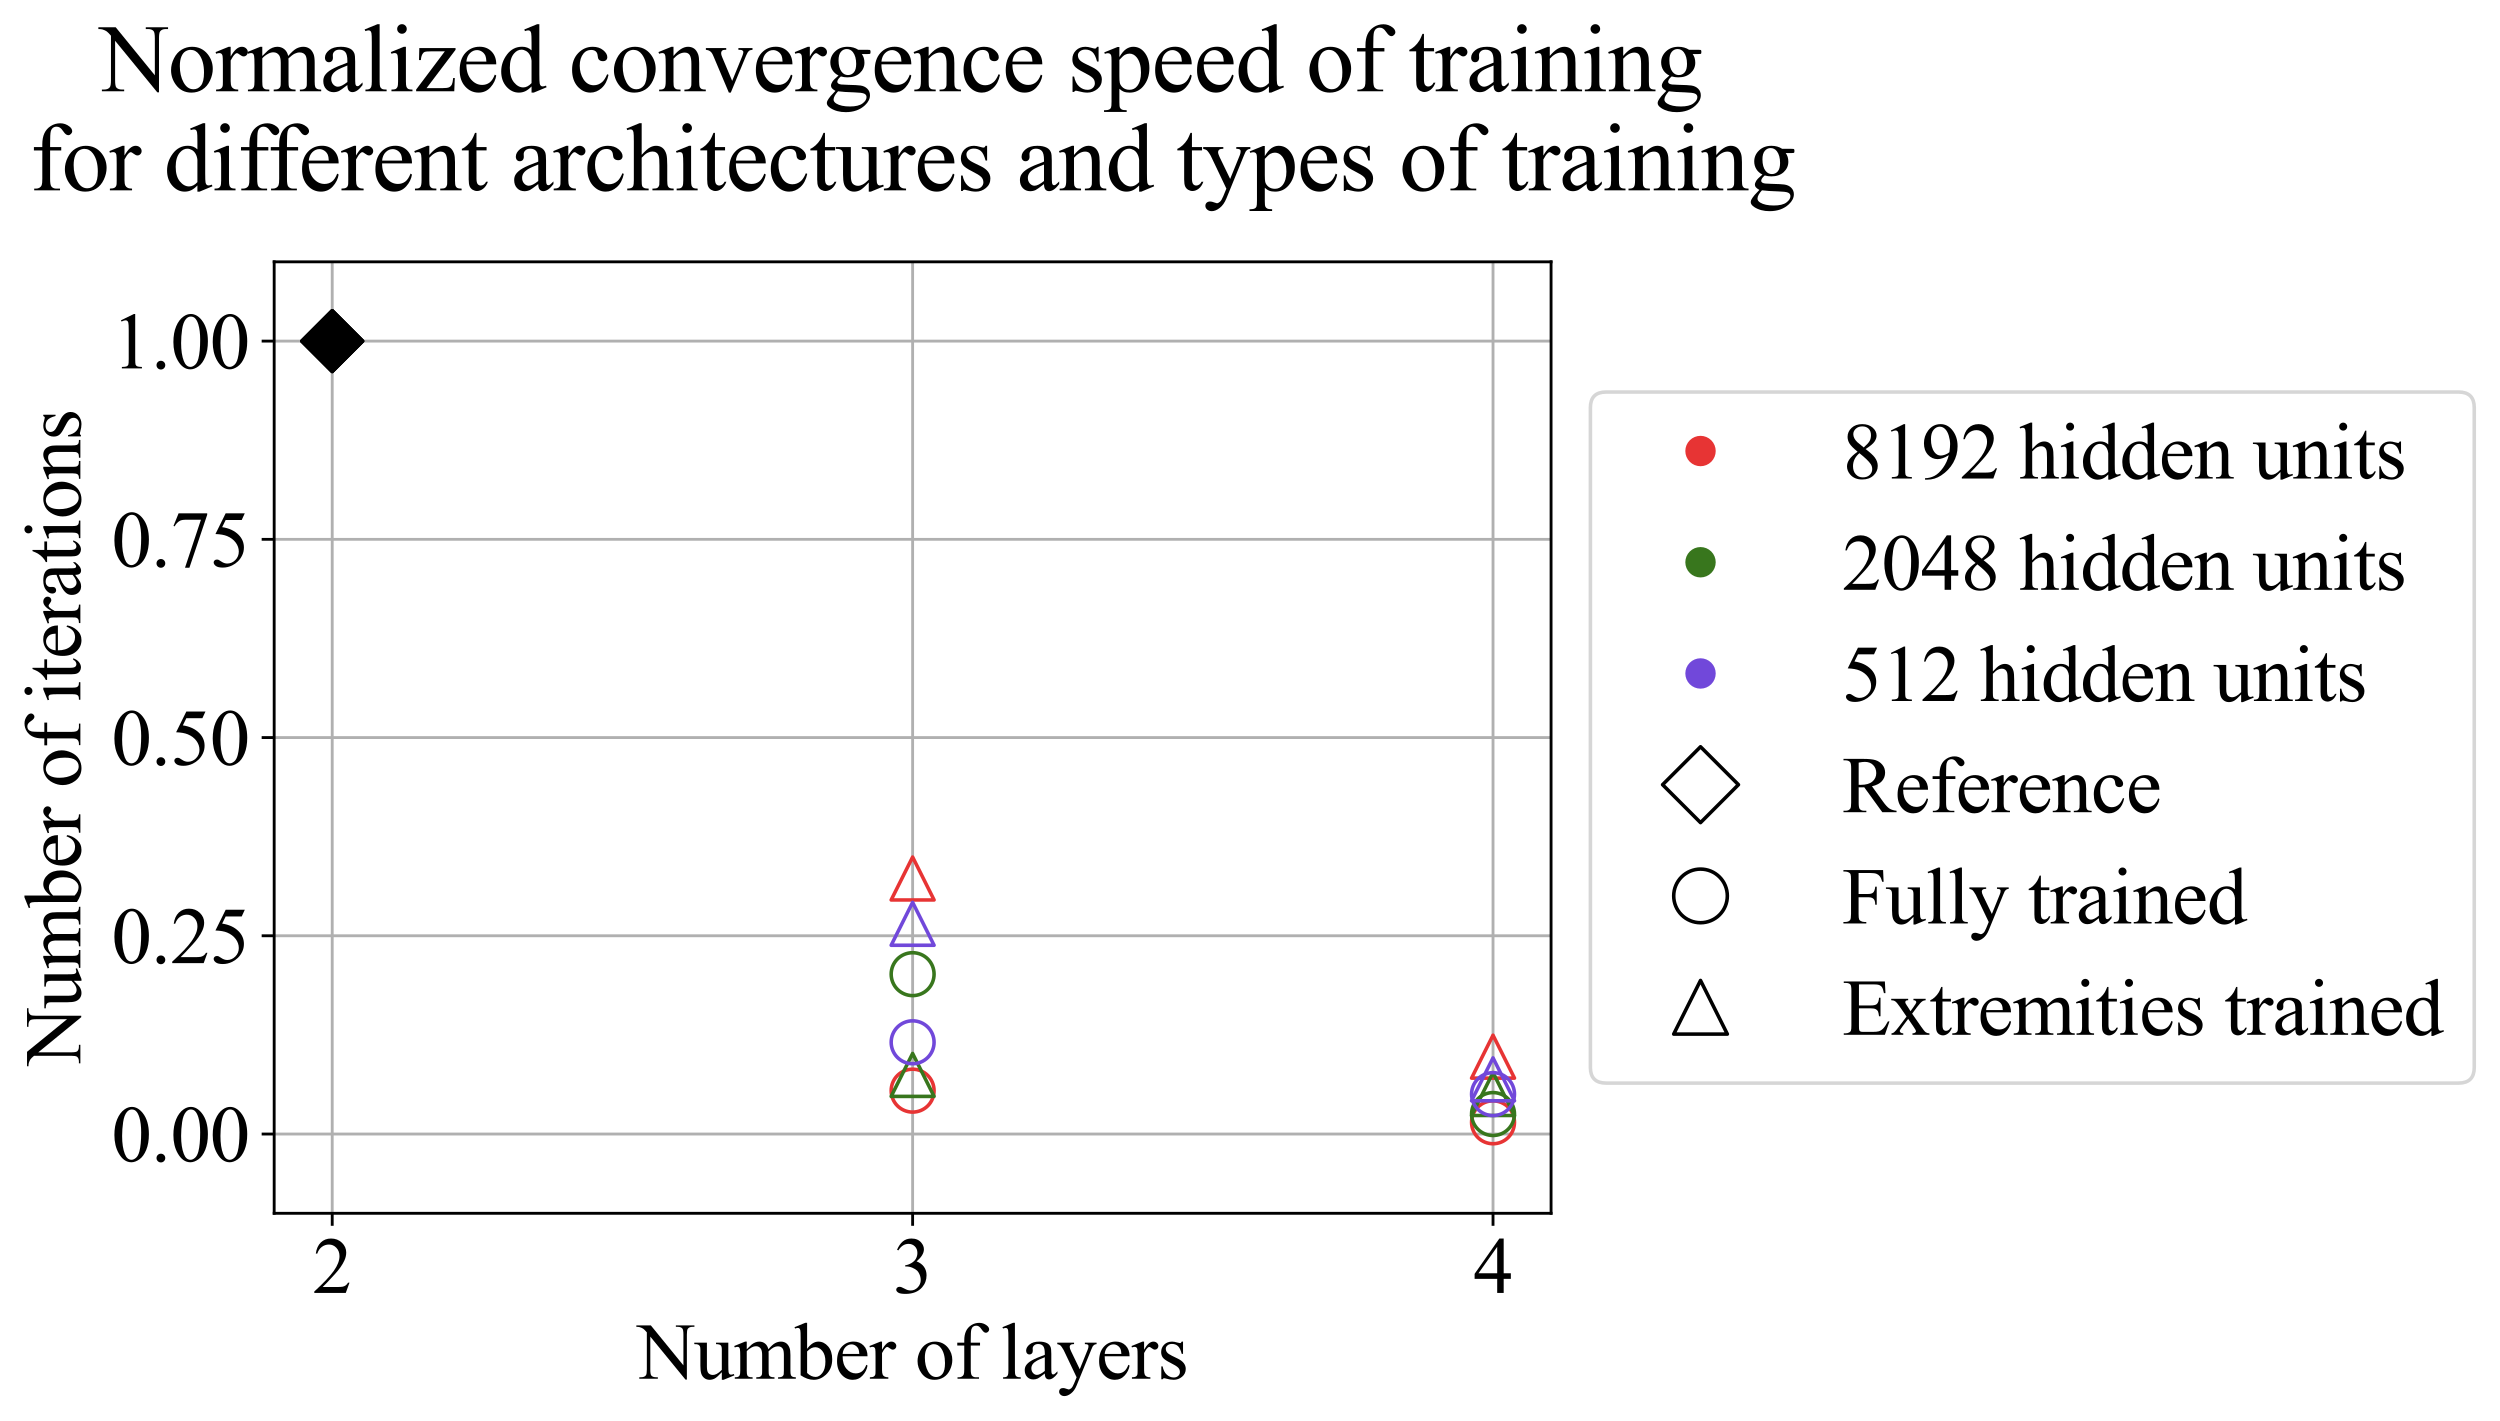 <?xml version="1.0" encoding="utf-8" standalone="no"?>
<!DOCTYPE svg PUBLIC "-//W3C//DTD SVG 1.1//EN"
  "http://www.w3.org/Graphics/SVG/1.1/DTD/svg11.dtd">
<svg xmlns:xlink="http://www.w3.org/1999/xlink" width="699.2pt" height="397.544pt" viewBox="0 0 699.2 397.544" xmlns="http://www.w3.org/2000/svg" version="1.1">
 <defs>
  <style type="text/css">*{stroke-linejoin: round; stroke-linecap: butt}</style>
 </defs>
 <g id="figure_1">
  <g id="patch_1">
   <path d="M 0 397.544 
L 699.2 397.544 
L 699.2 -0 
L 0 -0 
z
" style="fill: #ffffff"/>
  </g>
  <g id="axes_1">
   <g id="patch_2">
    <path d="M 76.682 339.338 
L 433.802 339.338 
L 433.802 73.226 
L 76.682 73.226 
z
" style="fill: #ffffff"/>
   </g>
   <g id="matplotlib.axis_1">
    <g id="xtick_1">
     <g id="line2d_1">
      <path d="M 92.915 339.338 
L 92.915 73.226 
" clip-path="url(#p118f0e809b)" style="fill: none; stroke: #b0b0b0; stroke-width: 0.8; stroke-linecap: square"/>
     </g>
     <g id="line2d_2">
      <defs>
       <path id="mf539442b99" d="M 0 0 
L 0 3.5 
" style="stroke: #000000; stroke-width: 0.8"/>
      </defs>
      <g>
       <use xlink:href="#mf539442b99" x="92.915" y="339.338" style="stroke: #000000; stroke-width: 0.8"/>
      </g>
     </g>
     <g id="text_1">
      <!-- 2 -->
      <g transform="translate(87.415 361.614) scale(0.22 -0.22)">
       <defs>
        <path id="TimesNewRomanPSMT-32" d="M 2934 816 
L 2638 0 
L 138 0 
L 138 116 
Q 1241 1122 1691 1759 
Q 2141 2397 2141 2925 
Q 2141 3328 1894 3587 
Q 1647 3847 1303 3847 
Q 991 3847 742 3664 
Q 494 3481 375 3128 
L 259 3128 
Q 338 3706 661 4015 
Q 984 4325 1469 4325 
Q 1984 4325 2329 3994 
Q 2675 3663 2675 3213 
Q 2675 2891 2525 2569 
Q 2294 2063 1775 1497 
Q 997 647 803 472 
L 1909 472 
Q 2247 472 2383 497 
Q 2519 522 2628 598 
Q 2738 675 2819 816 
L 2934 816 
z
" transform="scale(0.016)"/>
       </defs>
       <use xlink:href="#TimesNewRomanPSMT-32"/>
      </g>
     </g>
    </g>
    <g id="xtick_2">
     <g id="line2d_3">
      <path d="M 255.242 339.338 
L 255.242 73.226 
" clip-path="url(#p118f0e809b)" style="fill: none; stroke: #b0b0b0; stroke-width: 0.8; stroke-linecap: square"/>
     </g>
     <g id="line2d_4">
      <g>
       <use xlink:href="#mf539442b99" x="255.242" y="339.338" style="stroke: #000000; stroke-width: 0.8"/>
      </g>
     </g>
     <g id="text_2">
      <!-- 3 -->
      <g transform="translate(249.742 361.614) scale(0.22 -0.22)">
       <defs>
        <path id="TimesNewRomanPSMT-33" d="M 325 3431 
Q 506 3859 782 4092 
Q 1059 4325 1472 4325 
Q 1981 4325 2253 3994 
Q 2459 3747 2459 3466 
Q 2459 3003 1878 2509 
Q 2269 2356 2469 2072 
Q 2669 1788 2669 1403 
Q 2669 853 2319 450 
Q 1863 -75 997 -75 
Q 569 -75 414 31 
Q 259 138 259 259 
Q 259 350 332 419 
Q 406 488 509 488 
Q 588 488 669 463 
Q 722 447 909 348 
Q 1097 250 1169 231 
Q 1284 197 1416 197 
Q 1734 197 1970 444 
Q 2206 691 2206 1028 
Q 2206 1275 2097 1509 
Q 2016 1684 1919 1775 
Q 1784 1900 1550 2001 
Q 1316 2103 1072 2103 
L 972 2103 
L 972 2197 
Q 1219 2228 1467 2375 
Q 1716 2522 1828 2728 
Q 1941 2934 1941 3181 
Q 1941 3503 1739 3701 
Q 1538 3900 1238 3900 
Q 753 3900 428 3381 
L 325 3431 
z
" transform="scale(0.016)"/>
       </defs>
       <use xlink:href="#TimesNewRomanPSMT-33"/>
      </g>
     </g>
    </g>
    <g id="xtick_3">
     <g id="line2d_5">
      <path d="M 417.569 339.338 
L 417.569 73.226 
" clip-path="url(#p118f0e809b)" style="fill: none; stroke: #b0b0b0; stroke-width: 0.8; stroke-linecap: square"/>
     </g>
     <g id="line2d_6">
      <g>
       <use xlink:href="#mf539442b99" x="417.569" y="339.338" style="stroke: #000000; stroke-width: 0.8"/>
      </g>
     </g>
     <g id="text_3">
      <!-- 4 -->
      <g transform="translate(412.069 361.614) scale(0.22 -0.22)">
       <defs>
        <path id="TimesNewRomanPSMT-34" d="M 2978 1563 
L 2978 1119 
L 2409 1119 
L 2409 0 
L 1894 0 
L 1894 1119 
L 100 1119 
L 100 1519 
L 2066 4325 
L 2409 4325 
L 2409 1563 
L 2978 1563 
z
M 1894 1563 
L 1894 3666 
L 406 1563 
L 1894 1563 
z
" transform="scale(0.016)"/>
       </defs>
       <use xlink:href="#TimesNewRomanPSMT-34"/>
      </g>
     </g>
    </g>
    <g id="text_4">
     <!-- Number of layers -->
     <g transform="translate(178.268 385.596) scale(0.22 -0.22)">
      <defs>
       <path id="TimesNewRomanPSMT-4e" d="M -84 4238 
L 1066 4238 
L 3656 1059 
L 3656 3503 
Q 3656 3894 3569 3991 
Q 3453 4122 3203 4122 
L 3056 4122 
L 3056 4238 
L 4531 4238 
L 4531 4122 
L 4381 4122 
Q 4113 4122 4000 3959 
Q 3931 3859 3931 3503 
L 3931 -69 
L 3819 -69 
L 1025 3344 
L 1025 734 
Q 1025 344 1109 247 
Q 1228 116 1475 116 
L 1625 116 
L 1625 0 
L 150 0 
L 150 116 
L 297 116 
Q 569 116 681 278 
Q 750 378 750 734 
L 750 3681 
Q 566 3897 470 3965 
Q 375 4034 191 4094 
Q 100 4122 -84 4122 
L -84 4238 
z
" transform="scale(0.016)"/>
       <path id="TimesNewRomanPSMT-75" d="M 2709 2863 
L 2709 1128 
Q 2709 631 2732 520 
Q 2756 409 2807 365 
Q 2859 322 2928 322 
Q 3025 322 3147 375 
L 3191 266 
L 2334 -88 
L 2194 -88 
L 2194 519 
Q 1825 119 1631 15 
Q 1438 -88 1222 -88 
Q 981 -88 804 51 
Q 628 191 559 409 
Q 491 628 491 1028 
L 491 2306 
Q 491 2509 447 2587 
Q 403 2666 317 2708 
Q 231 2750 6 2747 
L 6 2863 
L 1009 2863 
L 1009 947 
Q 1009 547 1148 422 
Q 1288 297 1484 297 
Q 1619 297 1789 381 
Q 1959 466 2194 703 
L 2194 2325 
Q 2194 2569 2105 2655 
Q 2016 2741 1734 2747 
L 1734 2863 
L 2709 2863 
z
" transform="scale(0.016)"/>
       <path id="TimesNewRomanPSMT-6d" d="M 1050 2338 
Q 1363 2650 1419 2697 
Q 1559 2816 1721 2881 
Q 1884 2947 2044 2947 
Q 2313 2947 2506 2790 
Q 2700 2634 2766 2338 
Q 3088 2713 3309 2830 
Q 3531 2947 3766 2947 
Q 3994 2947 4170 2830 
Q 4347 2713 4450 2447 
Q 4519 2266 4519 1878 
L 4519 647 
Q 4519 378 4559 278 
Q 4591 209 4675 161 
Q 4759 113 4950 113 
L 4950 0 
L 3538 0 
L 3538 113 
L 3597 113 
Q 3781 113 3884 184 
Q 3956 234 3988 344 
Q 4000 397 4000 647 
L 4000 1878 
Q 4000 2228 3916 2372 
Q 3794 2572 3525 2572 
Q 3359 2572 3192 2489 
Q 3025 2406 2788 2181 
L 2781 2147 
L 2788 2013 
L 2788 647 
Q 2788 353 2820 281 
Q 2853 209 2943 161 
Q 3034 113 3253 113 
L 3253 0 
L 1806 0 
L 1806 113 
Q 2044 113 2133 169 
Q 2222 225 2256 338 
Q 2272 391 2272 647 
L 2272 1878 
Q 2272 2228 2169 2381 
Q 2031 2581 1784 2581 
Q 1616 2581 1450 2491 
Q 1191 2353 1050 2181 
L 1050 647 
Q 1050 366 1089 281 
Q 1128 197 1204 155 
Q 1281 113 1516 113 
L 1516 0 
L 100 0 
L 100 113 
Q 297 113 375 155 
Q 453 197 493 289 
Q 534 381 534 647 
L 534 1741 
Q 534 2213 506 2350 
Q 484 2453 437 2492 
Q 391 2531 309 2531 
Q 222 2531 100 2484 
L 53 2597 
L 916 2947 
L 1050 2947 
L 1050 2338 
z
" transform="scale(0.016)"/>
       <path id="TimesNewRomanPSMT-62" d="M 984 2369 
Q 1400 2947 1881 2947 
Q 2322 2947 2650 2570 
Q 2978 2194 2978 1541 
Q 2978 778 2472 313 
Q 2038 -88 1503 -88 
Q 1253 -88 995 3 
Q 738 94 469 275 
L 469 3241 
Q 469 3728 445 3840 
Q 422 3953 372 3993 
Q 322 4034 247 4034 
Q 159 4034 28 3984 
L -16 4094 
L 844 4444 
L 984 4444 
L 984 2369 
z
M 984 2169 
L 984 456 
Q 1144 300 1314 220 
Q 1484 141 1663 141 
Q 1947 141 2192 453 
Q 2438 766 2438 1363 
Q 2438 1913 2192 2208 
Q 1947 2503 1634 2503 
Q 1469 2503 1303 2419 
Q 1178 2356 984 2169 
z
" transform="scale(0.016)"/>
       <path id="TimesNewRomanPSMT-65" d="M 681 1784 
Q 678 1147 991 784 
Q 1303 422 1725 422 
Q 2006 422 2214 576 
Q 2422 731 2563 1106 
L 2659 1044 
Q 2594 616 2278 264 
Q 1963 -88 1488 -88 
Q 972 -88 605 314 
Q 238 716 238 1394 
Q 238 2128 614 2539 
Q 991 2950 1559 2950 
Q 2041 2950 2350 2633 
Q 2659 2316 2659 1784 
L 681 1784 
z
M 681 1966 
L 2006 1966 
Q 1991 2241 1941 2353 
Q 1863 2528 1708 2628 
Q 1553 2728 1384 2728 
Q 1125 2728 920 2526 
Q 716 2325 681 1966 
z
" transform="scale(0.016)"/>
       <path id="TimesNewRomanPSMT-72" d="M 1038 2947 
L 1038 2303 
Q 1397 2947 1775 2947 
Q 1947 2947 2059 2842 
Q 2172 2738 2172 2600 
Q 2172 2478 2090 2393 
Q 2009 2309 1897 2309 
Q 1788 2309 1652 2417 
Q 1516 2525 1450 2525 
Q 1394 2525 1328 2463 
Q 1188 2334 1038 2041 
L 1038 669 
Q 1038 431 1097 309 
Q 1138 225 1241 169 
Q 1344 113 1538 113 
L 1538 0 
L 72 0 
L 72 113 
Q 291 113 397 181 
Q 475 231 506 341 
Q 522 394 522 644 
L 522 1753 
Q 522 2253 501 2348 
Q 481 2444 426 2487 
Q 372 2531 291 2531 
Q 194 2531 72 2484 
L 41 2597 
L 906 2947 
L 1038 2947 
z
" transform="scale(0.016)"/>
       <path id="TimesNewRomanPSMT-20" transform="scale(0.016)"/>
       <path id="TimesNewRomanPSMT-6f" d="M 1600 2947 
Q 2250 2947 2644 2453 
Q 2978 2031 2978 1484 
Q 2978 1100 2793 706 
Q 2609 313 2286 112 
Q 1963 -88 1566 -88 
Q 919 -88 538 428 
Q 216 863 216 1403 
Q 216 1797 411 2186 
Q 606 2575 925 2761 
Q 1244 2947 1600 2947 
z
M 1503 2744 
Q 1338 2744 1170 2645 
Q 1003 2547 900 2300 
Q 797 2053 797 1666 
Q 797 1041 1045 587 
Q 1294 134 1700 134 
Q 2003 134 2200 384 
Q 2397 634 2397 1244 
Q 2397 2006 2069 2444 
Q 1847 2744 1503 2744 
z
" transform="scale(0.016)"/>
       <path id="TimesNewRomanPSMT-66" d="M 1319 2638 
L 1319 756 
Q 1319 356 1406 250 
Q 1522 113 1716 113 
L 1975 113 
L 1975 0 
L 266 0 
L 266 113 
L 394 113 
Q 519 113 622 175 
Q 725 238 764 344 
Q 803 450 803 756 
L 803 2638 
L 247 2638 
L 247 2863 
L 803 2863 
L 803 3050 
Q 803 3478 940 3775 
Q 1078 4072 1361 4255 
Q 1644 4438 1997 4438 
Q 2325 4438 2600 4225 
Q 2781 4084 2781 3909 
Q 2781 3816 2700 3733 
Q 2619 3650 2525 3650 
Q 2453 3650 2373 3701 
Q 2294 3753 2178 3923 
Q 2063 4094 1966 4153 
Q 1869 4213 1750 4213 
Q 1606 4213 1506 4136 
Q 1406 4059 1362 3898 
Q 1319 3738 1319 3069 
L 1319 2863 
L 2056 2863 
L 2056 2638 
L 1319 2638 
z
" transform="scale(0.016)"/>
       <path id="TimesNewRomanPSMT-6c" d="M 1184 4444 
L 1184 647 
Q 1184 378 1223 290 
Q 1263 203 1344 158 
Q 1425 113 1647 113 
L 1647 0 
L 244 0 
L 244 113 
Q 441 113 512 153 
Q 584 194 625 287 
Q 666 381 666 647 
L 666 3247 
Q 666 3731 644 3842 
Q 622 3953 573 3993 
Q 525 4034 450 4034 
Q 369 4034 244 3984 
L 191 4094 
L 1044 4444 
L 1184 4444 
z
" transform="scale(0.016)"/>
       <path id="TimesNewRomanPSMT-61" d="M 1822 413 
Q 1381 72 1269 19 
Q 1100 -59 909 -59 
Q 613 -59 420 144 
Q 228 347 228 678 
Q 228 888 322 1041 
Q 450 1253 767 1440 
Q 1084 1628 1822 1897 
L 1822 2009 
Q 1822 2438 1686 2597 
Q 1550 2756 1291 2756 
Q 1094 2756 978 2650 
Q 859 2544 859 2406 
L 866 2225 
Q 866 2081 792 2003 
Q 719 1925 600 1925 
Q 484 1925 411 2006 
Q 338 2088 338 2228 
Q 338 2497 613 2722 
Q 888 2947 1384 2947 
Q 1766 2947 2009 2819 
Q 2194 2722 2281 2516 
Q 2338 2381 2338 1966 
L 2338 994 
Q 2338 584 2353 492 
Q 2369 400 2405 369 
Q 2441 338 2488 338 
Q 2538 338 2575 359 
Q 2641 400 2828 588 
L 2828 413 
Q 2478 -56 2159 -56 
Q 2006 -56 1915 50 
Q 1825 156 1822 413 
z
M 1822 616 
L 1822 1706 
Q 1350 1519 1213 1441 
Q 966 1303 859 1153 
Q 753 1003 753 825 
Q 753 600 887 451 
Q 1022 303 1197 303 
Q 1434 303 1822 616 
z
" transform="scale(0.016)"/>
       <path id="TimesNewRomanPSMT-79" d="M 38 2863 
L 1372 2863 
L 1372 2747 
L 1306 2747 
Q 1166 2747 1095 2686 
Q 1025 2625 1025 2534 
Q 1025 2413 1128 2197 
L 1825 753 
L 2466 2334 
Q 2519 2463 2519 2588 
Q 2519 2644 2497 2672 
Q 2472 2706 2419 2726 
Q 2366 2747 2231 2747 
L 2231 2863 
L 3163 2863 
L 3163 2747 
Q 3047 2734 2984 2696 
Q 2922 2659 2847 2556 
Q 2819 2513 2741 2316 
L 1575 -541 
Q 1406 -956 1132 -1168 
Q 859 -1381 606 -1381 
Q 422 -1381 303 -1275 
Q 184 -1169 184 -1031 
Q 184 -900 270 -820 
Q 356 -741 506 -741 
Q 609 -741 788 -809 
Q 913 -856 944 -856 
Q 1038 -856 1148 -759 
Q 1259 -663 1372 -384 
L 1575 113 
L 547 2272 
Q 500 2369 397 2513 
Q 319 2622 269 2659 
Q 197 2709 38 2747 
L 38 2863 
z
" transform="scale(0.016)"/>
       <path id="TimesNewRomanPSMT-73" d="M 2050 2947 
L 2050 1972 
L 1947 1972 
Q 1828 2431 1642 2597 
Q 1456 2763 1169 2763 
Q 950 2763 815 2647 
Q 681 2531 681 2391 
Q 681 2216 781 2091 
Q 878 1963 1175 1819 
L 1631 1597 
Q 2266 1288 2266 781 
Q 2266 391 1970 151 
Q 1675 -88 1309 -88 
Q 1047 -88 709 6 
Q 606 38 541 38 
Q 469 38 428 -44 
L 325 -44 
L 325 978 
L 428 978 
Q 516 541 762 319 
Q 1009 97 1316 97 
Q 1531 97 1667 223 
Q 1803 350 1803 528 
Q 1803 744 1651 891 
Q 1500 1038 1047 1263 
Q 594 1488 453 1669 
Q 313 1847 313 2119 
Q 313 2472 555 2709 
Q 797 2947 1181 2947 
Q 1350 2947 1591 2875 
Q 1750 2828 1803 2828 
Q 1853 2828 1881 2850 
Q 1909 2872 1947 2947 
L 2050 2947 
z
" transform="scale(0.016)"/>
      </defs>
      <use xlink:href="#TimesNewRomanPSMT-4e"/>
      <use xlink:href="#TimesNewRomanPSMT-75" transform="translate(72.217 0)"/>
      <use xlink:href="#TimesNewRomanPSMT-6d" transform="translate(122.217 0)"/>
      <use xlink:href="#TimesNewRomanPSMT-62" transform="translate(200 0)"/>
      <use xlink:href="#TimesNewRomanPSMT-65" transform="translate(250 0)"/>
      <use xlink:href="#TimesNewRomanPSMT-72" transform="translate(294.385 0)"/>
      <use xlink:href="#TimesNewRomanPSMT-20" transform="translate(327.686 0)"/>
      <use xlink:href="#TimesNewRomanPSMT-6f" transform="translate(352.686 0)"/>
      <use xlink:href="#TimesNewRomanPSMT-66" transform="translate(402.686 0)"/>
      <use xlink:href="#TimesNewRomanPSMT-20" transform="translate(435.986 0)"/>
      <use xlink:href="#TimesNewRomanPSMT-6c" transform="translate(460.986 0)"/>
      <use xlink:href="#TimesNewRomanPSMT-61" transform="translate(488.77 0)"/>
      <use xlink:href="#TimesNewRomanPSMT-79" transform="translate(533.154 0)"/>
      <use xlink:href="#TimesNewRomanPSMT-65" transform="translate(583.154 0)"/>
      <use xlink:href="#TimesNewRomanPSMT-72" transform="translate(627.539 0)"/>
      <use xlink:href="#TimesNewRomanPSMT-73" transform="translate(660.84 0)"/>
     </g>
    </g>
   </g>
   <g id="matplotlib.axis_2">
    <g id="ytick_1">
     <g id="line2d_7">
      <path d="M 76.682 317.162 
L 433.802 317.162 
" clip-path="url(#p118f0e809b)" style="fill: none; stroke: #b0b0b0; stroke-width: 0.8; stroke-linecap: square"/>
     </g>
     <g id="line2d_8">
      <defs>
       <path id="me145ee0b52" d="M 0 0 
L -3.5 0 
" style="stroke: #000000; stroke-width: 0.8"/>
      </defs>
      <g>
       <use xlink:href="#me145ee0b52" x="76.682" y="317.162" style="stroke: #000000; stroke-width: 0.8"/>
      </g>
     </g>
     <g id="text_5">
      <!-- 0.00 -->
      <g transform="translate(31.182 324.8) scale(0.22 -0.22)">
       <defs>
        <path id="TimesNewRomanPSMT-30" d="M 231 2094 
Q 231 2819 450 3342 
Q 669 3866 1031 4122 
Q 1313 4325 1613 4325 
Q 2100 4325 2488 3828 
Q 2972 3213 2972 2159 
Q 2972 1422 2759 906 
Q 2547 391 2217 158 
Q 1888 -75 1581 -75 
Q 975 -75 572 641 
Q 231 1244 231 2094 
z
M 844 2016 
Q 844 1141 1059 588 
Q 1238 122 1591 122 
Q 1759 122 1940 273 
Q 2122 425 2216 781 
Q 2359 1319 2359 2297 
Q 2359 3022 2209 3506 
Q 2097 3866 1919 4016 
Q 1791 4119 1609 4119 
Q 1397 4119 1231 3928 
Q 1006 3669 925 3112 
Q 844 2556 844 2016 
z
" transform="scale(0.016)"/>
        <path id="TimesNewRomanPSMT-2e" d="M 800 606 
Q 947 606 1047 504 
Q 1147 403 1147 259 
Q 1147 116 1045 14 
Q 944 -88 800 -88 
Q 656 -88 554 14 
Q 453 116 453 259 
Q 453 406 554 506 
Q 656 606 800 606 
z
" transform="scale(0.016)"/>
       </defs>
       <use xlink:href="#TimesNewRomanPSMT-30"/>
       <use xlink:href="#TimesNewRomanPSMT-2e" transform="translate(50 0)"/>
       <use xlink:href="#TimesNewRomanPSMT-30" transform="translate(75 0)"/>
       <use xlink:href="#TimesNewRomanPSMT-30" transform="translate(125 0)"/>
      </g>
     </g>
    </g>
    <g id="ytick_2">
     <g id="line2d_9">
      <path d="M 76.682 261.722 
L 433.802 261.722 
" clip-path="url(#p118f0e809b)" style="fill: none; stroke: #b0b0b0; stroke-width: 0.8; stroke-linecap: square"/>
     </g>
     <g id="line2d_10">
      <g>
       <use xlink:href="#me145ee0b52" x="76.682" y="261.722" style="stroke: #000000; stroke-width: 0.8"/>
      </g>
     </g>
     <g id="text_6">
      <!-- 0.25 -->
      <g transform="translate(31.182 269.36) scale(0.22 -0.22)">
       <defs>
        <path id="TimesNewRomanPSMT-35" d="M 2778 4238 
L 2534 3706 
L 1259 3706 
L 981 3138 
Q 1809 3016 2294 2522 
Q 2709 2097 2709 1522 
Q 2709 1188 2573 903 
Q 2438 619 2231 419 
Q 2025 219 1772 97 
Q 1413 -75 1034 -75 
Q 653 -75 479 54 
Q 306 184 306 341 
Q 306 428 378 495 
Q 450 563 559 563 
Q 641 563 702 538 
Q 763 513 909 409 
Q 1144 247 1384 247 
Q 1750 247 2026 523 
Q 2303 800 2303 1197 
Q 2303 1581 2056 1914 
Q 1809 2247 1375 2428 
Q 1034 2569 447 2591 
L 1259 4238 
L 2778 4238 
z
" transform="scale(0.016)"/>
       </defs>
       <use xlink:href="#TimesNewRomanPSMT-30"/>
       <use xlink:href="#TimesNewRomanPSMT-2e" transform="translate(50 0)"/>
       <use xlink:href="#TimesNewRomanPSMT-32" transform="translate(75 0)"/>
       <use xlink:href="#TimesNewRomanPSMT-35" transform="translate(125 0)"/>
      </g>
     </g>
    </g>
    <g id="ytick_3">
     <g id="line2d_11">
      <path d="M 76.682 206.282 
L 433.802 206.282 
" clip-path="url(#p118f0e809b)" style="fill: none; stroke: #b0b0b0; stroke-width: 0.8; stroke-linecap: square"/>
     </g>
     <g id="line2d_12">
      <g>
       <use xlink:href="#me145ee0b52" x="76.682" y="206.282" style="stroke: #000000; stroke-width: 0.8"/>
      </g>
     </g>
     <g id="text_7">
      <!-- 0.50 -->
      <g transform="translate(31.182 213.92) scale(0.22 -0.22)">
       <use xlink:href="#TimesNewRomanPSMT-30"/>
       <use xlink:href="#TimesNewRomanPSMT-2e" transform="translate(50 0)"/>
       <use xlink:href="#TimesNewRomanPSMT-35" transform="translate(75 0)"/>
       <use xlink:href="#TimesNewRomanPSMT-30" transform="translate(125 0)"/>
      </g>
     </g>
    </g>
    <g id="ytick_4">
     <g id="line2d_13">
      <path d="M 76.682 150.842 
L 433.802 150.842 
" clip-path="url(#p118f0e809b)" style="fill: none; stroke: #b0b0b0; stroke-width: 0.8; stroke-linecap: square"/>
     </g>
     <g id="line2d_14">
      <g>
       <use xlink:href="#me145ee0b52" x="76.682" y="150.842" style="stroke: #000000; stroke-width: 0.8"/>
      </g>
     </g>
     <g id="text_8">
      <!-- 0.75 -->
      <g transform="translate(31.182 158.48) scale(0.22 -0.22)">
       <defs>
        <path id="TimesNewRomanPSMT-37" d="M 644 4238 
L 2916 4238 
L 2916 4119 
L 1503 -88 
L 1153 -88 
L 2419 3728 
L 1253 3728 
Q 900 3728 750 3644 
Q 488 3500 328 3200 
L 238 3234 
L 644 4238 
z
" transform="scale(0.016)"/>
       </defs>
       <use xlink:href="#TimesNewRomanPSMT-30"/>
       <use xlink:href="#TimesNewRomanPSMT-2e" transform="translate(50 0)"/>
       <use xlink:href="#TimesNewRomanPSMT-37" transform="translate(75 0)"/>
       <use xlink:href="#TimesNewRomanPSMT-35" transform="translate(125 0)"/>
      </g>
     </g>
    </g>
    <g id="ytick_5">
     <g id="line2d_15">
      <path d="M 76.682 95.402 
L 433.802 95.402 
" clip-path="url(#p118f0e809b)" style="fill: none; stroke: #b0b0b0; stroke-width: 0.8; stroke-linecap: square"/>
     </g>
     <g id="line2d_16">
      <g>
       <use xlink:href="#me145ee0b52" x="76.682" y="95.402" style="stroke: #000000; stroke-width: 0.8"/>
      </g>
     </g>
     <g id="text_9">
      <!-- 1.00 -->
      <g transform="translate(31.182 103.04) scale(0.22 -0.22)">
       <defs>
        <path id="TimesNewRomanPSMT-31" d="M 750 3822 
L 1781 4325 
L 1884 4325 
L 1884 747 
Q 1884 391 1914 303 
Q 1944 216 2037 169 
Q 2131 122 2419 116 
L 2419 0 
L 825 0 
L 825 116 
Q 1125 122 1212 167 
Q 1300 213 1334 289 
Q 1369 366 1369 747 
L 1369 3034 
Q 1369 3497 1338 3628 
Q 1316 3728 1258 3775 
Q 1200 3822 1119 3822 
Q 1003 3822 797 3725 
L 750 3822 
z
" transform="scale(0.016)"/>
       </defs>
       <use xlink:href="#TimesNewRomanPSMT-31"/>
       <use xlink:href="#TimesNewRomanPSMT-2e" transform="translate(50 0)"/>
       <use xlink:href="#TimesNewRomanPSMT-30" transform="translate(75 0)"/>
       <use xlink:href="#TimesNewRomanPSMT-30" transform="translate(125 0)"/>
      </g>
     </g>
    </g>
    <g id="text_10">
     <!-- Number of iterations -->
     <g transform="translate(22.476 297.924) rotate(-90) scale(0.22 -0.22)">
      <defs>
       <path id="TimesNewRomanPSMT-69" d="M 928 4444 
Q 1059 4444 1151 4351 
Q 1244 4259 1244 4128 
Q 1244 3997 1151 3903 
Q 1059 3809 928 3809 
Q 797 3809 703 3903 
Q 609 3997 609 4128 
Q 609 4259 701 4351 
Q 794 4444 928 4444 
z
M 1188 2947 
L 1188 647 
Q 1188 378 1227 289 
Q 1266 200 1342 156 
Q 1419 113 1622 113 
L 1622 0 
L 231 0 
L 231 113 
Q 441 113 512 153 
Q 584 194 626 287 
Q 669 381 669 647 
L 669 1750 
Q 669 2216 641 2353 
Q 619 2453 572 2492 
Q 525 2531 444 2531 
Q 356 2531 231 2484 
L 188 2597 
L 1050 2947 
L 1188 2947 
z
" transform="scale(0.016)"/>
       <path id="TimesNewRomanPSMT-74" d="M 1031 3803 
L 1031 2863 
L 1700 2863 
L 1700 2644 
L 1031 2644 
L 1031 788 
Q 1031 509 1111 412 
Q 1191 316 1316 316 
Q 1419 316 1516 380 
Q 1613 444 1666 569 
L 1788 569 
Q 1678 263 1478 108 
Q 1278 -47 1066 -47 
Q 922 -47 784 33 
Q 647 113 581 261 
Q 516 409 516 719 
L 516 2644 
L 63 2644 
L 63 2747 
Q 234 2816 414 2980 
Q 594 3144 734 3369 
Q 806 3488 934 3803 
L 1031 3803 
z
" transform="scale(0.016)"/>
       <path id="TimesNewRomanPSMT-6e" d="M 1034 2341 
Q 1538 2947 1994 2947 
Q 2228 2947 2397 2830 
Q 2566 2713 2666 2444 
Q 2734 2256 2734 1869 
L 2734 647 
Q 2734 375 2778 278 
Q 2813 200 2889 156 
Q 2966 113 3172 113 
L 3172 0 
L 1756 0 
L 1756 113 
L 1816 113 
Q 2016 113 2095 173 
Q 2175 234 2206 353 
Q 2219 400 2219 647 
L 2219 1819 
Q 2219 2209 2117 2386 
Q 2016 2563 1775 2563 
Q 1403 2563 1034 2156 
L 1034 647 
Q 1034 356 1069 288 
Q 1113 197 1189 155 
Q 1266 113 1500 113 
L 1500 0 
L 84 0 
L 84 113 
L 147 113 
Q 366 113 442 223 
Q 519 334 519 647 
L 519 1709 
Q 519 2225 495 2337 
Q 472 2450 423 2490 
Q 375 2531 294 2531 
Q 206 2531 84 2484 
L 38 2597 
L 900 2947 
L 1034 2947 
L 1034 2341 
z
" transform="scale(0.016)"/>
      </defs>
      <use xlink:href="#TimesNewRomanPSMT-4e"/>
      <use xlink:href="#TimesNewRomanPSMT-75" transform="translate(72.217 0)"/>
      <use xlink:href="#TimesNewRomanPSMT-6d" transform="translate(122.217 0)"/>
      <use xlink:href="#TimesNewRomanPSMT-62" transform="translate(200 0)"/>
      <use xlink:href="#TimesNewRomanPSMT-65" transform="translate(250 0)"/>
      <use xlink:href="#TimesNewRomanPSMT-72" transform="translate(294.385 0)"/>
      <use xlink:href="#TimesNewRomanPSMT-20" transform="translate(327.686 0)"/>
      <use xlink:href="#TimesNewRomanPSMT-6f" transform="translate(352.686 0)"/>
      <use xlink:href="#TimesNewRomanPSMT-66" transform="translate(402.686 0)"/>
      <use xlink:href="#TimesNewRomanPSMT-20" transform="translate(435.986 0)"/>
      <use xlink:href="#TimesNewRomanPSMT-69" transform="translate(460.986 0)"/>
      <use xlink:href="#TimesNewRomanPSMT-74" transform="translate(488.77 0)"/>
      <use xlink:href="#TimesNewRomanPSMT-65" transform="translate(516.553 0)"/>
      <use xlink:href="#TimesNewRomanPSMT-72" transform="translate(560.938 0)"/>
      <use xlink:href="#TimesNewRomanPSMT-61" transform="translate(594.238 0)"/>
      <use xlink:href="#TimesNewRomanPSMT-74" transform="translate(638.623 0)"/>
      <use xlink:href="#TimesNewRomanPSMT-69" transform="translate(666.406 0)"/>
      <use xlink:href="#TimesNewRomanPSMT-6f" transform="translate(694.189 0)"/>
      <use xlink:href="#TimesNewRomanPSMT-6e" transform="translate(744.189 0)"/>
      <use xlink:href="#TimesNewRomanPSMT-73" transform="translate(794.189 0)"/>
     </g>
    </g>
   </g>
   <g id="line2d_17">
    <path d="M 92.915 95.402 
" clip-path="url(#p118f0e809b)" style="fill: none; stroke: #000000; stroke-width: 1.5; stroke-linecap: square"/>
    <defs>
     <path id="mef8ec072a8" d="M -0 8.485 
L 8.485 0 
L 0 -8.485 
L -8.485 -0 
z
" style="stroke: #000000; stroke-linejoin: miter"/>
    </defs>
    <g clip-path="url(#p118f0e809b)">
     <use xlink:href="#mef8ec072a8" x="92.915" y="95.402" style="stroke: #000000; stroke-linejoin: miter"/>
    </g>
   </g>
   <g id="line2d_18">
    <path d="M 255.242 305.033 
" clip-path="url(#p118f0e809b)" style="fill: none; stroke: #1f77b4; stroke-width: 1.5; stroke-linecap: square"/>
    <defs>
     <path id="m47a94f8732" d="M 0 6 
C 1.591 6 3.117 5.368 4.243 4.243 
C 5.368 3.117 6 1.591 6 0 
C 6 -1.591 5.368 -3.117 4.243 -4.243 
C 3.117 -5.368 1.591 -6 0 -6 
C -1.591 -6 -3.117 -5.368 -4.243 -4.243 
C -5.368 -3.117 -6 -1.591 -6 0 
C -6 1.591 -5.368 3.117 -4.243 4.243 
C -3.117 5.368 -1.591 6 0 6 
z
" style="stroke: #e73434"/>
    </defs>
    <g clip-path="url(#p118f0e809b)">
     <use xlink:href="#m47a94f8732" x="255.242" y="305.033" style="fill-opacity: 0; stroke: #e73434"/>
    </g>
   </g>
   <g id="line2d_19">
    <path d="M 417.569 313.884 
" clip-path="url(#p118f0e809b)" style="fill: none; stroke: #ff7f0e; stroke-width: 1.5; stroke-linecap: square"/>
    <g clip-path="url(#p118f0e809b)">
     <use xlink:href="#m47a94f8732" x="417.569" y="313.884" style="fill-opacity: 0; stroke: #e73434"/>
    </g>
   </g>
   <g id="line2d_20">
    <path d="M 255.242 245.7 
" clip-path="url(#p118f0e809b)" style="fill: none; stroke: #2ca02c; stroke-width: 1.5; stroke-linecap: square"/>
    <defs>
     <path id="mc04c10d565" d="M 0 -6 
L -6 6 
L 6 6 
z
" style="stroke: #e73434; stroke-linejoin: miter"/>
    </defs>
    <g clip-path="url(#p118f0e809b)">
     <use xlink:href="#mc04c10d565" x="255.242" y="245.7" style="fill-opacity: 0; stroke: #e73434; stroke-linejoin: miter"/>
    </g>
   </g>
   <g id="line2d_21">
    <path d="M 417.569 295.527 
" clip-path="url(#p118f0e809b)" style="fill: none; stroke: #d62728; stroke-width: 1.5; stroke-linecap: square"/>
    <g clip-path="url(#p118f0e809b)">
     <use xlink:href="#mc04c10d565" x="417.569" y="295.527" style="fill-opacity: 0; stroke: #e73434; stroke-linejoin: miter"/>
    </g>
   </g>
   <g id="line2d_22">
    <path d="M 92.915 95.402 
" clip-path="url(#p118f0e809b)" style="fill: none; stroke: #000000; stroke-width: 1.5; stroke-linecap: square"/>
    <g clip-path="url(#p118f0e809b)">
     <use xlink:href="#mef8ec072a8" x="92.915" y="95.402" style="stroke: #000000; stroke-linejoin: miter"/>
    </g>
   </g>
   <g id="line2d_23">
    <path d="M 255.242 272.454 
" clip-path="url(#p118f0e809b)" style="fill: none; stroke: #9467bd; stroke-width: 1.5; stroke-linecap: square"/>
    <defs>
     <path id="mbf85e06d2f" d="M 0 6 
C 1.591 6 3.117 5.368 4.243 4.243 
C 5.368 3.117 6 1.591 6 0 
C 6 -1.591 5.368 -3.117 4.243 -4.243 
C 3.117 -5.368 1.591 -6 0 -6 
C -1.591 -6 -3.117 -5.368 -4.243 -4.243 
C -5.368 -3.117 -6 -1.591 -6 0 
C -6 1.591 -5.368 3.117 -4.243 4.243 
C -3.117 5.368 -1.591 6 0 6 
z
" style="stroke: #38761d"/>
    </defs>
    <g clip-path="url(#p118f0e809b)">
     <use xlink:href="#mbf85e06d2f" x="255.242" y="272.454" style="fill-opacity: 0; stroke: #38761d"/>
    </g>
   </g>
   <g id="line2d_24">
    <path d="M 417.569 311.573 
" clip-path="url(#p118f0e809b)" style="fill: none; stroke: #8c564b; stroke-width: 1.5; stroke-linecap: square"/>
    <g clip-path="url(#p118f0e809b)">
     <use xlink:href="#mbf85e06d2f" x="417.569" y="311.573" style="fill-opacity: 0; stroke: #38761d"/>
    </g>
   </g>
   <g id="line2d_25">
    <path d="M 255.242 300.639 
" clip-path="url(#p118f0e809b)" style="fill: none; stroke: #e377c2; stroke-width: 1.5; stroke-linecap: square"/>
    <defs>
     <path id="md0ddd0456e" d="M 0 -6 
L -6 6 
L 6 6 
z
" style="stroke: #38761d; stroke-linejoin: miter"/>
    </defs>
    <g clip-path="url(#p118f0e809b)">
     <use xlink:href="#md0ddd0456e" x="255.242" y="300.639" style="fill-opacity: 0; stroke: #38761d; stroke-linejoin: miter"/>
    </g>
   </g>
   <g id="line2d_26">
    <path d="M 417.569 305.985 
" clip-path="url(#p118f0e809b)" style="fill: none; stroke: #7f7f7f; stroke-width: 1.5; stroke-linecap: square"/>
    <g clip-path="url(#p118f0e809b)">
     <use xlink:href="#md0ddd0456e" x="417.569" y="305.985" style="fill-opacity: 0; stroke: #38761d; stroke-linejoin: miter"/>
    </g>
   </g>
   <g id="line2d_27">
    <path d="M 92.915 95.402 
" clip-path="url(#p118f0e809b)" style="fill: none; stroke: #000000; stroke-width: 1.5; stroke-linecap: square"/>
    <g clip-path="url(#p118f0e809b)">
     <use xlink:href="#mef8ec072a8" x="92.915" y="95.402" style="stroke: #000000; stroke-linejoin: miter"/>
    </g>
   </g>
   <g id="line2d_28">
    <path d="M 255.242 291.506 
" clip-path="url(#p118f0e809b)" style="fill: none; stroke: #bcbd22; stroke-width: 1.5; stroke-linecap: square"/>
    <defs>
     <path id="mbe1259805e" d="M 0 6 
C 1.591 6 3.117 5.368 4.243 4.243 
C 5.368 3.117 6 1.591 6 0 
C 6 -1.591 5.368 -3.117 4.243 -4.243 
C 3.117 -5.368 1.591 -6 0 -6 
C -1.591 -6 -3.117 -5.368 -4.243 -4.243 
C -5.368 -3.117 -6 -1.591 -6 0 
C -6 1.591 -5.368 3.117 -4.243 4.243 
C -3.117 5.368 -1.591 6 0 6 
z
" style="stroke: #7148da"/>
    </defs>
    <g clip-path="url(#p118f0e809b)">
     <use xlink:href="#mbe1259805e" x="255.242" y="291.506" style="fill-opacity: 0; stroke: #7148da"/>
    </g>
   </g>
   <g id="line2d_29">
    <path d="M 417.569 306.004 
" clip-path="url(#p118f0e809b)" style="fill: none; stroke: #17becf; stroke-width: 1.5; stroke-linecap: square"/>
    <g clip-path="url(#p118f0e809b)">
     <use xlink:href="#mbe1259805e" x="417.569" y="306.004" style="fill-opacity: 0; stroke: #7148da"/>
    </g>
   </g>
   <g id="line2d_30">
    <path d="M 255.242 258.373 
" clip-path="url(#p118f0e809b)" style="fill: none; stroke: #1f77b4; stroke-width: 1.5; stroke-linecap: square"/>
    <defs>
     <path id="m9bddcbcaf2" d="M 0 -6 
L -6 6 
L 6 6 
z
" style="stroke: #7148da; stroke-linejoin: miter"/>
    </defs>
    <g clip-path="url(#p118f0e809b)">
     <use xlink:href="#m9bddcbcaf2" x="255.242" y="258.373" style="fill-opacity: 0; stroke: #7148da; stroke-linejoin: miter"/>
    </g>
   </g>
   <g id="line2d_31">
    <path d="M 417.569 301.867 
" clip-path="url(#p118f0e809b)" style="fill: none; stroke: #ff7f0e; stroke-width: 1.5; stroke-linecap: square"/>
    <g clip-path="url(#p118f0e809b)">
     <use xlink:href="#m9bddcbcaf2" x="417.569" y="301.867" style="fill-opacity: 0; stroke: #7148da; stroke-linejoin: miter"/>
    </g>
   </g>
   <g id="patch_3">
    <path d="M 76.682 339.338 
L 76.682 73.226 
" style="fill: none; stroke: #000000; stroke-width: 0.8; stroke-linejoin: miter; stroke-linecap: square"/>
   </g>
   <g id="patch_4">
    <path d="M 433.802 339.338 
L 433.802 73.226 
" style="fill: none; stroke: #000000; stroke-width: 0.8; stroke-linejoin: miter; stroke-linecap: square"/>
   </g>
   <g id="patch_5">
    <path d="M 76.682 339.338 
L 433.802 339.338 
" style="fill: none; stroke: #000000; stroke-width: 0.8; stroke-linejoin: miter; stroke-linecap: square"/>
   </g>
   <g id="patch_6">
    <path d="M 76.682 73.226 
L 433.802 73.226 
" style="fill: none; stroke: #000000; stroke-width: 0.8; stroke-linejoin: miter; stroke-linecap: square"/>
   </g>
   <g id="text_11">
    <!-- Normalized convergence speed of training  -->
    <g transform="translate(27.864 25.532) scale(0.264 -0.264)">
     <defs>
      <path id="TimesNewRomanPSMT-7a" d="M 2688 878 
L 2653 0 
L 128 0 
L 128 113 
L 2028 2644 
L 1091 2644 
Q 788 2644 694 2605 
Q 600 2566 541 2456 
Q 456 2300 444 2069 
L 319 2069 
L 338 2863 
L 2738 2863 
L 2738 2747 
L 819 209 
L 1863 209 
Q 2191 209 2308 264 
Q 2425 319 2497 456 
Q 2547 556 2581 878 
L 2688 878 
z
" transform="scale(0.016)"/>
      <path id="TimesNewRomanPSMT-64" d="M 2222 322 
Q 2013 103 1813 7 
Q 1613 -88 1381 -88 
Q 913 -88 563 304 
Q 213 697 213 1313 
Q 213 1928 600 2439 
Q 988 2950 1597 2950 
Q 1975 2950 2222 2709 
L 2222 3238 
Q 2222 3728 2198 3840 
Q 2175 3953 2125 3993 
Q 2075 4034 2000 4034 
Q 1919 4034 1784 3984 
L 1744 4094 
L 2597 4444 
L 2738 4444 
L 2738 1134 
Q 2738 631 2761 520 
Q 2784 409 2836 365 
Q 2888 322 2956 322 
Q 3041 322 3181 375 
L 3216 266 
L 2366 -88 
L 2222 -88 
L 2222 322 
z
M 2222 541 
L 2222 2016 
Q 2203 2228 2109 2403 
Q 2016 2578 1861 2667 
Q 1706 2756 1559 2756 
Q 1284 2756 1069 2509 
Q 784 2184 784 1559 
Q 784 928 1059 592 
Q 1334 256 1672 256 
Q 1956 256 2222 541 
z
" transform="scale(0.016)"/>
      <path id="TimesNewRomanPSMT-63" d="M 2631 1088 
Q 2516 522 2178 217 
Q 1841 -88 1431 -88 
Q 944 -88 581 321 
Q 219 731 219 1428 
Q 219 2103 620 2525 
Q 1022 2947 1584 2947 
Q 2006 2947 2278 2723 
Q 2550 2500 2550 2259 
Q 2550 2141 2473 2067 
Q 2397 1994 2259 1994 
Q 2075 1994 1981 2113 
Q 1928 2178 1911 2362 
Q 1894 2547 1784 2644 
Q 1675 2738 1481 2738 
Q 1169 2738 978 2506 
Q 725 2200 725 1697 
Q 725 1184 976 792 
Q 1228 400 1656 400 
Q 1963 400 2206 609 
Q 2378 753 2541 1131 
L 2631 1088 
z
" transform="scale(0.016)"/>
      <path id="TimesNewRomanPSMT-76" d="M 53 2863 
L 1400 2863 
L 1400 2747 
L 1313 2747 
Q 1191 2747 1127 2687 
Q 1063 2628 1063 2528 
Q 1063 2419 1128 2269 
L 1794 688 
L 2463 2328 
Q 2534 2503 2534 2594 
Q 2534 2638 2509 2666 
Q 2475 2713 2422 2730 
Q 2369 2747 2206 2747 
L 2206 2863 
L 3141 2863 
L 3141 2747 
Q 2978 2734 2916 2681 
Q 2806 2588 2719 2369 
L 1703 -88 
L 1575 -88 
L 553 2328 
Q 484 2497 421 2570 
Q 359 2644 263 2694 
Q 209 2722 53 2747 
L 53 2863 
z
" transform="scale(0.016)"/>
      <path id="TimesNewRomanPSMT-67" d="M 966 1044 
Q 703 1172 562 1401 
Q 422 1631 422 1909 
Q 422 2334 742 2640 
Q 1063 2947 1563 2947 
Q 1972 2947 2272 2747 
L 2878 2747 
Q 3013 2747 3034 2739 
Q 3056 2731 3066 2713 
Q 3084 2684 3084 2613 
Q 3084 2531 3069 2500 
Q 3059 2484 3036 2475 
Q 3013 2466 2878 2466 
L 2506 2466 
Q 2681 2241 2681 1891 
Q 2681 1491 2375 1206 
Q 2069 922 1553 922 
Q 1341 922 1119 984 
Q 981 866 932 777 
Q 884 688 884 625 
Q 884 572 936 522 
Q 988 472 1138 450 
Q 1225 438 1575 428 
Q 2219 413 2409 384 
Q 2700 344 2873 169 
Q 3047 -6 3047 -263 
Q 3047 -616 2716 -925 
Q 2228 -1381 1444 -1381 
Q 841 -1381 425 -1109 
Q 191 -953 191 -784 
Q 191 -709 225 -634 
Q 278 -519 444 -313 
Q 466 -284 763 25 
Q 600 122 533 198 
Q 466 275 466 372 
Q 466 481 555 628 
Q 644 775 966 1044 
z
M 1509 2797 
Q 1278 2797 1122 2612 
Q 966 2428 966 2047 
Q 966 1553 1178 1281 
Q 1341 1075 1591 1075 
Q 1828 1075 1981 1253 
Q 2134 1431 2134 1813 
Q 2134 2309 1919 2591 
Q 1759 2797 1509 2797 
z
M 934 0 
Q 788 -159 713 -296 
Q 638 -434 638 -550 
Q 638 -700 819 -813 
Q 1131 -1006 1722 -1006 
Q 2284 -1006 2551 -807 
Q 2819 -609 2819 -384 
Q 2819 -222 2659 -153 
Q 2497 -84 2016 -72 
Q 1313 -53 934 0 
z
" transform="scale(0.016)"/>
      <path id="TimesNewRomanPSMT-70" d="M -6 2578 
L 875 2934 
L 994 2934 
L 994 2266 
Q 1216 2644 1439 2795 
Q 1663 2947 1909 2947 
Q 2341 2947 2628 2609 
Q 2981 2197 2981 1534 
Q 2981 794 2556 309 
Q 2206 -88 1675 -88 
Q 1444 -88 1275 -22 
Q 1150 25 994 166 
L 994 -706 
Q 994 -1000 1030 -1079 
Q 1066 -1159 1155 -1206 
Q 1244 -1253 1478 -1253 
L 1478 -1369 
L -22 -1369 
L -22 -1253 
L 56 -1253 
Q 228 -1256 350 -1188 
Q 409 -1153 442 -1076 
Q 475 -1000 475 -688 
L 475 2019 
Q 475 2297 450 2372 
Q 425 2447 370 2484 
Q 316 2522 222 2522 
Q 147 2522 31 2478 
L -6 2578 
z
M 994 2081 
L 994 1013 
Q 994 666 1022 556 
Q 1066 375 1236 237 
Q 1406 100 1666 100 
Q 1978 100 2172 344 
Q 2425 663 2425 1241 
Q 2425 1897 2138 2250 
Q 1938 2494 1663 2494 
Q 1513 2494 1366 2419 
Q 1253 2363 994 2081 
z
" transform="scale(0.016)"/>
     </defs>
     <use xlink:href="#TimesNewRomanPSMT-4e"/>
     <use xlink:href="#TimesNewRomanPSMT-6f" transform="translate(72.217 0)"/>
     <use xlink:href="#TimesNewRomanPSMT-72" transform="translate(122.217 0)"/>
     <use xlink:href="#TimesNewRomanPSMT-6d" transform="translate(155.518 0)"/>
     <use xlink:href="#TimesNewRomanPSMT-61" transform="translate(233.301 0)"/>
     <use xlink:href="#TimesNewRomanPSMT-6c" transform="translate(277.686 0)"/>
     <use xlink:href="#TimesNewRomanPSMT-69" transform="translate(305.469 0)"/>
     <use xlink:href="#TimesNewRomanPSMT-7a" transform="translate(333.252 0)"/>
     <use xlink:href="#TimesNewRomanPSMT-65" transform="translate(377.637 0)"/>
     <use xlink:href="#TimesNewRomanPSMT-64" transform="translate(422.021 0)"/>
     <use xlink:href="#TimesNewRomanPSMT-20" transform="translate(472.021 0)"/>
     <use xlink:href="#TimesNewRomanPSMT-63" transform="translate(497.021 0)"/>
     <use xlink:href="#TimesNewRomanPSMT-6f" transform="translate(541.406 0)"/>
     <use xlink:href="#TimesNewRomanPSMT-6e" transform="translate(591.406 0)"/>
     <use xlink:href="#TimesNewRomanPSMT-76" transform="translate(641.406 0)"/>
     <use xlink:href="#TimesNewRomanPSMT-65" transform="translate(691.406 0)"/>
     <use xlink:href="#TimesNewRomanPSMT-72" transform="translate(735.791 0)"/>
     <use xlink:href="#TimesNewRomanPSMT-67" transform="translate(767.342 0)"/>
     <use xlink:href="#TimesNewRomanPSMT-65" transform="translate(817.342 0)"/>
     <use xlink:href="#TimesNewRomanPSMT-6e" transform="translate(861.727 0)"/>
     <use xlink:href="#TimesNewRomanPSMT-63" transform="translate(911.727 0)"/>
     <use xlink:href="#TimesNewRomanPSMT-65" transform="translate(956.111 0)"/>
     <use xlink:href="#TimesNewRomanPSMT-20" transform="translate(1000.496 0)"/>
     <use xlink:href="#TimesNewRomanPSMT-73" transform="translate(1025.496 0)"/>
     <use xlink:href="#TimesNewRomanPSMT-70" transform="translate(1064.412 0)"/>
     <use xlink:href="#TimesNewRomanPSMT-65" transform="translate(1114.412 0)"/>
     <use xlink:href="#TimesNewRomanPSMT-65" transform="translate(1158.797 0)"/>
     <use xlink:href="#TimesNewRomanPSMT-64" transform="translate(1203.182 0)"/>
     <use xlink:href="#TimesNewRomanPSMT-20" transform="translate(1253.182 0)"/>
     <use xlink:href="#TimesNewRomanPSMT-6f" transform="translate(1278.182 0)"/>
     <use xlink:href="#TimesNewRomanPSMT-66" transform="translate(1328.182 0)"/>
     <use xlink:href="#TimesNewRomanPSMT-20" transform="translate(1361.482 0)"/>
     <use xlink:href="#TimesNewRomanPSMT-74" transform="translate(1386.482 0)"/>
     <use xlink:href="#TimesNewRomanPSMT-72" transform="translate(1414.266 0)"/>
     <use xlink:href="#TimesNewRomanPSMT-61" transform="translate(1447.566 0)"/>
     <use xlink:href="#TimesNewRomanPSMT-69" transform="translate(1491.951 0)"/>
     <use xlink:href="#TimesNewRomanPSMT-6e" transform="translate(1519.734 0)"/>
     <use xlink:href="#TimesNewRomanPSMT-69" transform="translate(1569.734 0)"/>
     <use xlink:href="#TimesNewRomanPSMT-6e" transform="translate(1597.518 0)"/>
     <use xlink:href="#TimesNewRomanPSMT-67" transform="translate(1647.518 0)"/>
     <use xlink:href="#TimesNewRomanPSMT-20" transform="translate(1697.518 0)"/>
    </g>
    <!-- for different architectures and types of training -->
    <g transform="translate(8.441 53.226) scale(0.264 -0.264)">
     <defs>
      <path id="TimesNewRomanPSMT-68" d="M 1041 4444 
L 1041 2350 
Q 1388 2731 1591 2839 
Q 1794 2947 1997 2947 
Q 2241 2947 2416 2812 
Q 2591 2678 2675 2391 
Q 2734 2191 2734 1659 
L 2734 647 
Q 2734 375 2778 275 
Q 2809 200 2884 156 
Q 2959 113 3159 113 
L 3159 0 
L 1753 0 
L 1753 113 
L 1819 113 
Q 2019 113 2097 173 
Q 2175 234 2206 353 
Q 2216 403 2216 647 
L 2216 1659 
Q 2216 2128 2167 2275 
Q 2119 2422 2012 2495 
Q 1906 2569 1756 2569 
Q 1603 2569 1437 2487 
Q 1272 2406 1041 2159 
L 1041 647 
Q 1041 353 1073 281 
Q 1106 209 1195 161 
Q 1284 113 1503 113 
L 1503 0 
L 84 0 
L 84 113 
Q 275 113 384 172 
Q 447 203 484 290 
Q 522 378 522 647 
L 522 3238 
Q 522 3728 498 3840 
Q 475 3953 426 3993 
Q 378 4034 297 4034 
Q 231 4034 84 3984 
L 41 4094 
L 897 4444 
L 1041 4444 
z
" transform="scale(0.016)"/>
     </defs>
     <use xlink:href="#TimesNewRomanPSMT-66"/>
     <use xlink:href="#TimesNewRomanPSMT-6f" transform="translate(33.301 0)"/>
     <use xlink:href="#TimesNewRomanPSMT-72" transform="translate(83.301 0)"/>
     <use xlink:href="#TimesNewRomanPSMT-20" transform="translate(116.602 0)"/>
     <use xlink:href="#TimesNewRomanPSMT-64" transform="translate(141.602 0)"/>
     <use xlink:href="#TimesNewRomanPSMT-69" transform="translate(191.602 0)"/>
     <use xlink:href="#TimesNewRomanPSMT-66" transform="translate(219.385 0)"/>
     <use xlink:href="#TimesNewRomanPSMT-66" transform="translate(250.936 0)"/>
     <use xlink:href="#TimesNewRomanPSMT-65" transform="translate(284.236 0)"/>
     <use xlink:href="#TimesNewRomanPSMT-72" transform="translate(328.621 0)"/>
     <use xlink:href="#TimesNewRomanPSMT-65" transform="translate(361.922 0)"/>
     <use xlink:href="#TimesNewRomanPSMT-6e" transform="translate(406.307 0)"/>
     <use xlink:href="#TimesNewRomanPSMT-74" transform="translate(456.307 0)"/>
     <use xlink:href="#TimesNewRomanPSMT-20" transform="translate(484.09 0)"/>
     <use xlink:href="#TimesNewRomanPSMT-61" transform="translate(509.09 0)"/>
     <use xlink:href="#TimesNewRomanPSMT-72" transform="translate(553.475 0)"/>
     <use xlink:href="#TimesNewRomanPSMT-63" transform="translate(586.775 0)"/>
     <use xlink:href="#TimesNewRomanPSMT-68" transform="translate(631.16 0)"/>
     <use xlink:href="#TimesNewRomanPSMT-69" transform="translate(681.16 0)"/>
     <use xlink:href="#TimesNewRomanPSMT-74" transform="translate(708.943 0)"/>
     <use xlink:href="#TimesNewRomanPSMT-65" transform="translate(736.727 0)"/>
     <use xlink:href="#TimesNewRomanPSMT-63" transform="translate(781.111 0)"/>
     <use xlink:href="#TimesNewRomanPSMT-74" transform="translate(825.496 0)"/>
     <use xlink:href="#TimesNewRomanPSMT-75" transform="translate(853.279 0)"/>
     <use xlink:href="#TimesNewRomanPSMT-72" transform="translate(903.279 0)"/>
     <use xlink:href="#TimesNewRomanPSMT-65" transform="translate(936.58 0)"/>
     <use xlink:href="#TimesNewRomanPSMT-73" transform="translate(980.965 0)"/>
     <use xlink:href="#TimesNewRomanPSMT-20" transform="translate(1019.881 0)"/>
     <use xlink:href="#TimesNewRomanPSMT-61" transform="translate(1044.881 0)"/>
     <use xlink:href="#TimesNewRomanPSMT-6e" transform="translate(1089.266 0)"/>
     <use xlink:href="#TimesNewRomanPSMT-64" transform="translate(1139.266 0)"/>
     <use xlink:href="#TimesNewRomanPSMT-20" transform="translate(1189.266 0)"/>
     <use xlink:href="#TimesNewRomanPSMT-74" transform="translate(1214.266 0)"/>
     <use xlink:href="#TimesNewRomanPSMT-79" transform="translate(1242.049 0)"/>
     <use xlink:href="#TimesNewRomanPSMT-70" transform="translate(1292.049 0)"/>
     <use xlink:href="#TimesNewRomanPSMT-65" transform="translate(1342.049 0)"/>
     <use xlink:href="#TimesNewRomanPSMT-73" transform="translate(1386.434 0)"/>
     <use xlink:href="#TimesNewRomanPSMT-20" transform="translate(1425.35 0)"/>
     <use xlink:href="#TimesNewRomanPSMT-6f" transform="translate(1450.35 0)"/>
     <use xlink:href="#TimesNewRomanPSMT-66" transform="translate(1500.35 0)"/>
     <use xlink:href="#TimesNewRomanPSMT-20" transform="translate(1533.65 0)"/>
     <use xlink:href="#TimesNewRomanPSMT-74" transform="translate(1558.65 0)"/>
     <use xlink:href="#TimesNewRomanPSMT-72" transform="translate(1586.434 0)"/>
     <use xlink:href="#TimesNewRomanPSMT-61" transform="translate(1619.734 0)"/>
     <use xlink:href="#TimesNewRomanPSMT-69" transform="translate(1664.119 0)"/>
     <use xlink:href="#TimesNewRomanPSMT-6e" transform="translate(1691.902 0)"/>
     <use xlink:href="#TimesNewRomanPSMT-69" transform="translate(1741.902 0)"/>
     <use xlink:href="#TimesNewRomanPSMT-6e" transform="translate(1769.686 0)"/>
     <use xlink:href="#TimesNewRomanPSMT-67" transform="translate(1819.686 0)"/>
    </g>
   </g>
   <g id="legend_1">
    <g id="patch_7">
     <path d="M 449.202 302.92 
L 687.6 302.92 
Q 692 302.92 692 298.52 
L 692 114.043 
Q 692 109.643 687.6 109.643 
L 449.202 109.643 
Q 444.802 109.643 444.802 114.043 
L 444.802 298.52 
Q 444.802 302.92 449.202 302.92 
z
" style="fill: #ffffff; opacity: 0.8; stroke: #cccccc; stroke-linejoin: miter"/>
    </g>
    <g id="line2d_32">
     <defs>
      <path id="m8b234dab5d" d="M 0 3.75 
C 0.995 3.75 1.948 3.355 2.652 2.652 
C 3.355 1.948 3.75 0.995 3.75 0 
C 3.75 -0.995 3.355 -1.948 2.652 -2.652 
C 1.948 -3.355 0.995 -3.75 0 -3.75 
C -0.995 -3.75 -1.948 -3.355 -2.652 -2.652 
C -3.355 -1.948 -3.75 -0.995 -3.75 0 
C -3.75 0.995 -3.355 1.948 -2.652 2.652 
C -1.948 3.355 -0.995 3.75 0 3.75 
z
" style="stroke: #e73434"/>
     </defs>
     <g>
      <use xlink:href="#m8b234dab5d" x="475.602" y="126.143" style="fill: #e73434; stroke: #e73434"/>
     </g>
    </g>
    <g id="text_12">
     <!-- 8192 hidden units -->
     <g transform="translate(515.202 133.843) scale(0.22 -0.22)">
      <defs>
       <path id="TimesNewRomanPSMT-38" d="M 1228 2134 
Q 725 2547 579 2797 
Q 434 3047 434 3316 
Q 434 3728 753 4026 
Q 1072 4325 1600 4325 
Q 2113 4325 2425 4047 
Q 2738 3769 2738 3413 
Q 2738 3175 2569 2928 
Q 2400 2681 1866 2347 
Q 2416 1922 2594 1678 
Q 2831 1359 2831 1006 
Q 2831 559 2490 242 
Q 2150 -75 1597 -75 
Q 994 -75 656 303 
Q 388 606 388 966 
Q 388 1247 577 1523 
Q 766 1800 1228 2134 
z
M 1719 2469 
Q 2094 2806 2194 3001 
Q 2294 3197 2294 3444 
Q 2294 3772 2109 3958 
Q 1925 4144 1606 4144 
Q 1288 4144 1088 3959 
Q 888 3775 888 3528 
Q 888 3366 970 3203 
Q 1053 3041 1206 2894 
L 1719 2469 
z
M 1375 2016 
Q 1116 1797 991 1539 
Q 866 1281 866 981 
Q 866 578 1086 336 
Q 1306 94 1647 94 
Q 1984 94 2187 284 
Q 2391 475 2391 747 
Q 2391 972 2272 1150 
Q 2050 1481 1375 2016 
z
" transform="scale(0.016)"/>
       <path id="TimesNewRomanPSMT-39" d="M 338 -88 
L 338 28 
Q 744 34 1094 217 
Q 1444 400 1770 856 
Q 2097 1313 2225 1859 
Q 1734 1544 1338 1544 
Q 891 1544 572 1889 
Q 253 2234 253 2806 
Q 253 3363 572 3797 
Q 956 4325 1575 4325 
Q 2097 4325 2469 3894 
Q 2925 3359 2925 2575 
Q 2925 1869 2578 1258 
Q 2231 647 1613 244 
Q 1109 -88 516 -88 
L 338 -88 
z
M 2275 2091 
Q 2331 2497 2331 2741 
Q 2331 3044 2228 3395 
Q 2125 3747 1936 3934 
Q 1747 4122 1506 4122 
Q 1228 4122 1018 3872 
Q 809 3622 809 3128 
Q 809 2469 1088 2097 
Q 1291 1828 1588 1828 
Q 1731 1828 1928 1897 
Q 2125 1966 2275 2091 
z
" transform="scale(0.016)"/>
      </defs>
      <use xlink:href="#TimesNewRomanPSMT-38"/>
      <use xlink:href="#TimesNewRomanPSMT-31" transform="translate(50 0)"/>
      <use xlink:href="#TimesNewRomanPSMT-39" transform="translate(100 0)"/>
      <use xlink:href="#TimesNewRomanPSMT-32" transform="translate(150 0)"/>
      <use xlink:href="#TimesNewRomanPSMT-20" transform="translate(200 0)"/>
      <use xlink:href="#TimesNewRomanPSMT-68" transform="translate(225 0)"/>
      <use xlink:href="#TimesNewRomanPSMT-69" transform="translate(275 0)"/>
      <use xlink:href="#TimesNewRomanPSMT-64" transform="translate(302.783 0)"/>
      <use xlink:href="#TimesNewRomanPSMT-64" transform="translate(352.783 0)"/>
      <use xlink:href="#TimesNewRomanPSMT-65" transform="translate(402.783 0)"/>
      <use xlink:href="#TimesNewRomanPSMT-6e" transform="translate(447.168 0)"/>
      <use xlink:href="#TimesNewRomanPSMT-20" transform="translate(497.168 0)"/>
      <use xlink:href="#TimesNewRomanPSMT-75" transform="translate(522.168 0)"/>
      <use xlink:href="#TimesNewRomanPSMT-6e" transform="translate(572.168 0)"/>
      <use xlink:href="#TimesNewRomanPSMT-69" transform="translate(622.168 0)"/>
      <use xlink:href="#TimesNewRomanPSMT-74" transform="translate(649.951 0)"/>
      <use xlink:href="#TimesNewRomanPSMT-73" transform="translate(677.734 0)"/>
     </g>
    </g>
    <g id="line2d_33">
     <defs>
      <path id="m2cfbe52a69" d="M 0 3.75 
C 0.995 3.75 1.948 3.355 2.652 2.652 
C 3.355 1.948 3.75 0.995 3.75 0 
C 3.75 -0.995 3.355 -1.948 2.652 -2.652 
C 1.948 -3.355 0.995 -3.75 0 -3.75 
C -0.995 -3.75 -1.948 -3.355 -2.652 -2.652 
C -3.355 -1.948 -3.75 -0.995 -3.75 0 
C -3.75 0.995 -3.355 1.948 -2.652 2.652 
C -1.948 3.355 -0.995 3.75 0 3.75 
z
" style="stroke: #38761d"/>
     </defs>
     <g>
      <use xlink:href="#m2cfbe52a69" x="475.602" y="157.249" style="fill: #38761d; stroke: #38761d"/>
     </g>
    </g>
    <g id="text_13">
     <!-- 2048 hidden units -->
     <g transform="translate(515.202 164.949) scale(0.22 -0.22)">
      <use xlink:href="#TimesNewRomanPSMT-32"/>
      <use xlink:href="#TimesNewRomanPSMT-30" transform="translate(50 0)"/>
      <use xlink:href="#TimesNewRomanPSMT-34" transform="translate(100 0)"/>
      <use xlink:href="#TimesNewRomanPSMT-38" transform="translate(150 0)"/>
      <use xlink:href="#TimesNewRomanPSMT-20" transform="translate(200 0)"/>
      <use xlink:href="#TimesNewRomanPSMT-68" transform="translate(225 0)"/>
      <use xlink:href="#TimesNewRomanPSMT-69" transform="translate(275 0)"/>
      <use xlink:href="#TimesNewRomanPSMT-64" transform="translate(302.783 0)"/>
      <use xlink:href="#TimesNewRomanPSMT-64" transform="translate(352.783 0)"/>
      <use xlink:href="#TimesNewRomanPSMT-65" transform="translate(402.783 0)"/>
      <use xlink:href="#TimesNewRomanPSMT-6e" transform="translate(447.168 0)"/>
      <use xlink:href="#TimesNewRomanPSMT-20" transform="translate(497.168 0)"/>
      <use xlink:href="#TimesNewRomanPSMT-75" transform="translate(522.168 0)"/>
      <use xlink:href="#TimesNewRomanPSMT-6e" transform="translate(572.168 0)"/>
      <use xlink:href="#TimesNewRomanPSMT-69" transform="translate(622.168 0)"/>
      <use xlink:href="#TimesNewRomanPSMT-74" transform="translate(649.951 0)"/>
      <use xlink:href="#TimesNewRomanPSMT-73" transform="translate(677.734 0)"/>
     </g>
    </g>
    <g id="line2d_34">
     <defs>
      <path id="mc75755d84e" d="M 0 3.75 
C 0.995 3.75 1.948 3.355 2.652 2.652 
C 3.355 1.948 3.75 0.995 3.75 0 
C 3.75 -0.995 3.355 -1.948 2.652 -2.652 
C 1.948 -3.355 0.995 -3.75 0 -3.75 
C -0.995 -3.75 -1.948 -3.355 -2.652 -2.652 
C -3.355 -1.948 -3.75 -0.995 -3.75 0 
C -3.75 0.995 -3.355 1.948 -2.652 2.652 
C -1.948 3.355 -0.995 3.75 0 3.75 
z
" style="stroke: #7148da"/>
     </defs>
     <g>
      <use xlink:href="#mc75755d84e" x="475.602" y="188.355" style="fill: #7148da; stroke: #7148da"/>
     </g>
    </g>
    <g id="text_14">
     <!-- 512 hidden units -->
     <g transform="translate(515.202 196.055) scale(0.22 -0.22)">
      <use xlink:href="#TimesNewRomanPSMT-35"/>
      <use xlink:href="#TimesNewRomanPSMT-31" transform="translate(50 0)"/>
      <use xlink:href="#TimesNewRomanPSMT-32" transform="translate(100 0)"/>
      <use xlink:href="#TimesNewRomanPSMT-20" transform="translate(150 0)"/>
      <use xlink:href="#TimesNewRomanPSMT-68" transform="translate(175 0)"/>
      <use xlink:href="#TimesNewRomanPSMT-69" transform="translate(225 0)"/>
      <use xlink:href="#TimesNewRomanPSMT-64" transform="translate(252.783 0)"/>
      <use xlink:href="#TimesNewRomanPSMT-64" transform="translate(302.783 0)"/>
      <use xlink:href="#TimesNewRomanPSMT-65" transform="translate(352.783 0)"/>
      <use xlink:href="#TimesNewRomanPSMT-6e" transform="translate(397.168 0)"/>
      <use xlink:href="#TimesNewRomanPSMT-20" transform="translate(447.168 0)"/>
      <use xlink:href="#TimesNewRomanPSMT-75" transform="translate(472.168 0)"/>
      <use xlink:href="#TimesNewRomanPSMT-6e" transform="translate(522.168 0)"/>
      <use xlink:href="#TimesNewRomanPSMT-69" transform="translate(572.168 0)"/>
      <use xlink:href="#TimesNewRomanPSMT-74" transform="translate(599.951 0)"/>
      <use xlink:href="#TimesNewRomanPSMT-73" transform="translate(627.734 0)"/>
     </g>
    </g>
    <g id="line2d_35">
     <defs>
      <path id="ma3b233797b" d="M -0 10.607 
L 10.607 0 
L 0 -10.607 
L -10.607 -0 
z
" style="stroke: #000000; stroke-linejoin: miter"/>
     </defs>
     <g>
      <use xlink:href="#ma3b233797b" x="475.602" y="219.461" style="fill-opacity: 0; stroke: #000000; stroke-linejoin: miter"/>
     </g>
    </g>
    <g id="text_15">
     <!-- Reference -->
     <g transform="translate(515.202 227.161) scale(0.22 -0.22)">
      <defs>
       <path id="TimesNewRomanPSMT-52" d="M 4325 0 
L 3194 0 
L 1759 1981 
Q 1600 1975 1500 1975 
Q 1459 1975 1412 1976 
Q 1366 1978 1316 1981 
L 1316 750 
Q 1316 350 1403 253 
Q 1522 116 1759 116 
L 1925 116 
L 1925 0 
L 109 0 
L 109 116 
L 269 116 
Q 538 116 653 291 
Q 719 388 719 750 
L 719 3488 
Q 719 3888 631 3984 
Q 509 4122 269 4122 
L 109 4122 
L 109 4238 
L 1653 4238 
Q 2328 4238 2648 4139 
Q 2969 4041 3192 3777 
Q 3416 3513 3416 3147 
Q 3416 2756 3161 2468 
Q 2906 2181 2372 2063 
L 3247 847 
Q 3547 428 3762 290 
Q 3978 153 4325 116 
L 4325 0 
z
M 1316 2178 
Q 1375 2178 1419 2176 
Q 1463 2175 1491 2175 
Q 2097 2175 2405 2437 
Q 2713 2700 2713 3106 
Q 2713 3503 2464 3751 
Q 2216 4000 1806 4000 
Q 1625 4000 1316 3941 
L 1316 2178 
z
" transform="scale(0.016)"/>
      </defs>
      <use xlink:href="#TimesNewRomanPSMT-52"/>
      <use xlink:href="#TimesNewRomanPSMT-65" transform="translate(66.699 0)"/>
      <use xlink:href="#TimesNewRomanPSMT-66" transform="translate(111.084 0)"/>
      <use xlink:href="#TimesNewRomanPSMT-65" transform="translate(144.385 0)"/>
      <use xlink:href="#TimesNewRomanPSMT-72" transform="translate(188.77 0)"/>
      <use xlink:href="#TimesNewRomanPSMT-65" transform="translate(222.07 0)"/>
      <use xlink:href="#TimesNewRomanPSMT-6e" transform="translate(266.455 0)"/>
      <use xlink:href="#TimesNewRomanPSMT-63" transform="translate(316.455 0)"/>
      <use xlink:href="#TimesNewRomanPSMT-65" transform="translate(360.84 0)"/>
     </g>
    </g>
    <g id="line2d_36">
     <defs>
      <path id="m3f2a87dc29" d="M 0 7.5 
C 1.989 7.5 3.897 6.71 5.303 5.303 
C 6.71 3.897 7.5 1.989 7.5 0 
C 7.5 -1.989 6.71 -3.897 5.303 -5.303 
C 3.897 -6.71 1.989 -7.5 0 -7.5 
C -1.989 -7.5 -3.897 -6.71 -5.303 -5.303 
C -6.71 -3.897 -7.5 -1.989 -7.5 0 
C -7.5 1.989 -6.71 3.897 -5.303 5.303 
C -3.897 6.71 -1.989 7.5 0 7.5 
z
" style="stroke: #000000"/>
     </defs>
     <g>
      <use xlink:href="#m3f2a87dc29" x="475.602" y="250.567" style="fill-opacity: 0; stroke: #000000"/>
     </g>
    </g>
    <g id="text_16">
     <!-- Fully trained -->
     <g transform="translate(515.202 258.267) scale(0.22 -0.22)">
      <defs>
       <path id="TimesNewRomanPSMT-46" d="M 1309 4006 
L 1309 2341 
L 2081 2341 
Q 2347 2341 2470 2458 
Q 2594 2575 2634 2922 
L 2750 2922 
L 2750 1488 
L 2634 1488 
Q 2631 1734 2570 1850 
Q 2509 1966 2401 2023 
Q 2294 2081 2081 2081 
L 1309 2081 
L 1309 750 
Q 1309 428 1350 325 
Q 1381 247 1481 191 
Q 1619 116 1769 116 
L 1922 116 
L 1922 0 
L 103 0 
L 103 116 
L 253 116 
Q 516 116 634 269 
Q 709 369 709 750 
L 709 3488 
Q 709 3809 669 3913 
Q 638 3991 541 4047 
Q 406 4122 253 4122 
L 103 4122 
L 103 4238 
L 3256 4238 
L 3297 3306 
L 3188 3306 
Q 3106 3603 2998 3742 
Q 2891 3881 2733 3943 
Q 2575 4006 2244 4006 
L 1309 4006 
z
" transform="scale(0.016)"/>
      </defs>
      <use xlink:href="#TimesNewRomanPSMT-46"/>
      <use xlink:href="#TimesNewRomanPSMT-75" transform="translate(55.615 0)"/>
      <use xlink:href="#TimesNewRomanPSMT-6c" transform="translate(105.615 0)"/>
      <use xlink:href="#TimesNewRomanPSMT-6c" transform="translate(133.398 0)"/>
      <use xlink:href="#TimesNewRomanPSMT-79" transform="translate(161.182 0)"/>
      <use xlink:href="#TimesNewRomanPSMT-20" transform="translate(211.182 0)"/>
      <use xlink:href="#TimesNewRomanPSMT-74" transform="translate(236.182 0)"/>
      <use xlink:href="#TimesNewRomanPSMT-72" transform="translate(263.965 0)"/>
      <use xlink:href="#TimesNewRomanPSMT-61" transform="translate(297.266 0)"/>
      <use xlink:href="#TimesNewRomanPSMT-69" transform="translate(341.65 0)"/>
      <use xlink:href="#TimesNewRomanPSMT-6e" transform="translate(369.434 0)"/>
      <use xlink:href="#TimesNewRomanPSMT-65" transform="translate(419.434 0)"/>
      <use xlink:href="#TimesNewRomanPSMT-64" transform="translate(463.818 0)"/>
     </g>
    </g>
    <g id="line2d_37">
     <defs>
      <path id="m28dc2472f4" d="M 0 -7.5 
L -7.5 7.5 
L 7.5 7.5 
z
" style="stroke: #000000; stroke-linejoin: miter"/>
     </defs>
     <g>
      <use xlink:href="#m28dc2472f4" x="475.602" y="281.714" style="fill-opacity: 0; stroke: #000000; stroke-linejoin: miter"/>
     </g>
    </g>
    <g id="text_17">
     <!-- Extremities trained -->
     <g transform="translate(515.202 289.414) scale(0.22 -0.22)">
      <defs>
       <path id="TimesNewRomanPSMT-45" d="M 1338 4006 
L 1338 2331 
L 2269 2331 
Q 2631 2331 2753 2441 
Q 2916 2584 2934 2947 
L 3050 2947 
L 3050 1472 
L 2934 1472 
Q 2891 1781 2847 1869 
Q 2791 1978 2662 2040 
Q 2534 2103 2269 2103 
L 1338 2103 
L 1338 706 
Q 1338 425 1363 364 
Q 1388 303 1450 267 
Q 1513 231 1688 231 
L 2406 231 
Q 2766 231 2928 281 
Q 3091 331 3241 478 
Q 3434 672 3638 1063 
L 3763 1063 
L 3397 0 
L 131 0 
L 131 116 
L 281 116 
Q 431 116 566 188 
Q 666 238 702 338 
Q 738 438 738 747 
L 738 3500 
Q 738 3903 656 3997 
Q 544 4122 281 4122 
L 131 4122 
L 131 4238 
L 3397 4238 
L 3444 3309 
L 3322 3309 
Q 3256 3644 3176 3769 
Q 3097 3894 2941 3959 
Q 2816 4006 2500 4006 
L 1338 4006 
z
" transform="scale(0.016)"/>
       <path id="TimesNewRomanPSMT-78" d="M 84 2863 
L 1431 2863 
L 1431 2747 
Q 1303 2747 1251 2703 
Q 1200 2659 1200 2588 
Q 1200 2513 1309 2356 
Q 1344 2306 1413 2200 
L 1616 1875 
L 1850 2200 
Q 2075 2509 2075 2591 
Q 2075 2656 2022 2701 
Q 1969 2747 1850 2747 
L 1850 2863 
L 2819 2863 
L 2819 2747 
Q 2666 2738 2553 2663 
Q 2400 2556 2134 2200 
L 1744 1678 
L 2456 653 
Q 2719 275 2831 198 
Q 2944 122 3122 113 
L 3122 0 
L 1772 0 
L 1772 113 
Q 1913 113 1991 175 
Q 2050 219 2050 291 
Q 2050 363 1850 653 
L 1431 1266 
L 972 653 
Q 759 369 759 316 
Q 759 241 829 180 
Q 900 119 1041 113 
L 1041 0 
L 106 0 
L 106 113 
Q 219 128 303 191 
Q 422 281 703 653 
L 1303 1450 
L 759 2238 
Q 528 2575 401 2661 
Q 275 2747 84 2747 
L 84 2863 
z
" transform="scale(0.016)"/>
      </defs>
      <use xlink:href="#TimesNewRomanPSMT-45"/>
      <use xlink:href="#TimesNewRomanPSMT-78" transform="translate(61.084 0)"/>
      <use xlink:href="#TimesNewRomanPSMT-74" transform="translate(111.084 0)"/>
      <use xlink:href="#TimesNewRomanPSMT-72" transform="translate(138.867 0)"/>
      <use xlink:href="#TimesNewRomanPSMT-65" transform="translate(172.168 0)"/>
      <use xlink:href="#TimesNewRomanPSMT-6d" transform="translate(216.553 0)"/>
      <use xlink:href="#TimesNewRomanPSMT-69" transform="translate(294.336 0)"/>
      <use xlink:href="#TimesNewRomanPSMT-74" transform="translate(322.119 0)"/>
      <use xlink:href="#TimesNewRomanPSMT-69" transform="translate(349.902 0)"/>
      <use xlink:href="#TimesNewRomanPSMT-65" transform="translate(377.686 0)"/>
      <use xlink:href="#TimesNewRomanPSMT-73" transform="translate(422.07 0)"/>
      <use xlink:href="#TimesNewRomanPSMT-20" transform="translate(460.986 0)"/>
      <use xlink:href="#TimesNewRomanPSMT-74" transform="translate(485.986 0)"/>
      <use xlink:href="#TimesNewRomanPSMT-72" transform="translate(513.77 0)"/>
      <use xlink:href="#TimesNewRomanPSMT-61" transform="translate(547.07 0)"/>
      <use xlink:href="#TimesNewRomanPSMT-69" transform="translate(591.455 0)"/>
      <use xlink:href="#TimesNewRomanPSMT-6e" transform="translate(619.238 0)"/>
      <use xlink:href="#TimesNewRomanPSMT-65" transform="translate(669.238 0)"/>
      <use xlink:href="#TimesNewRomanPSMT-64" transform="translate(713.623 0)"/>
     </g>
    </g>
   </g>
  </g>
 </g>
 <defs>
  <clipPath id="p118f0e809b">
   <rect x="76.682" y="73.226" width="357.12" height="266.112"/>
  </clipPath>
 </defs>
</svg>
